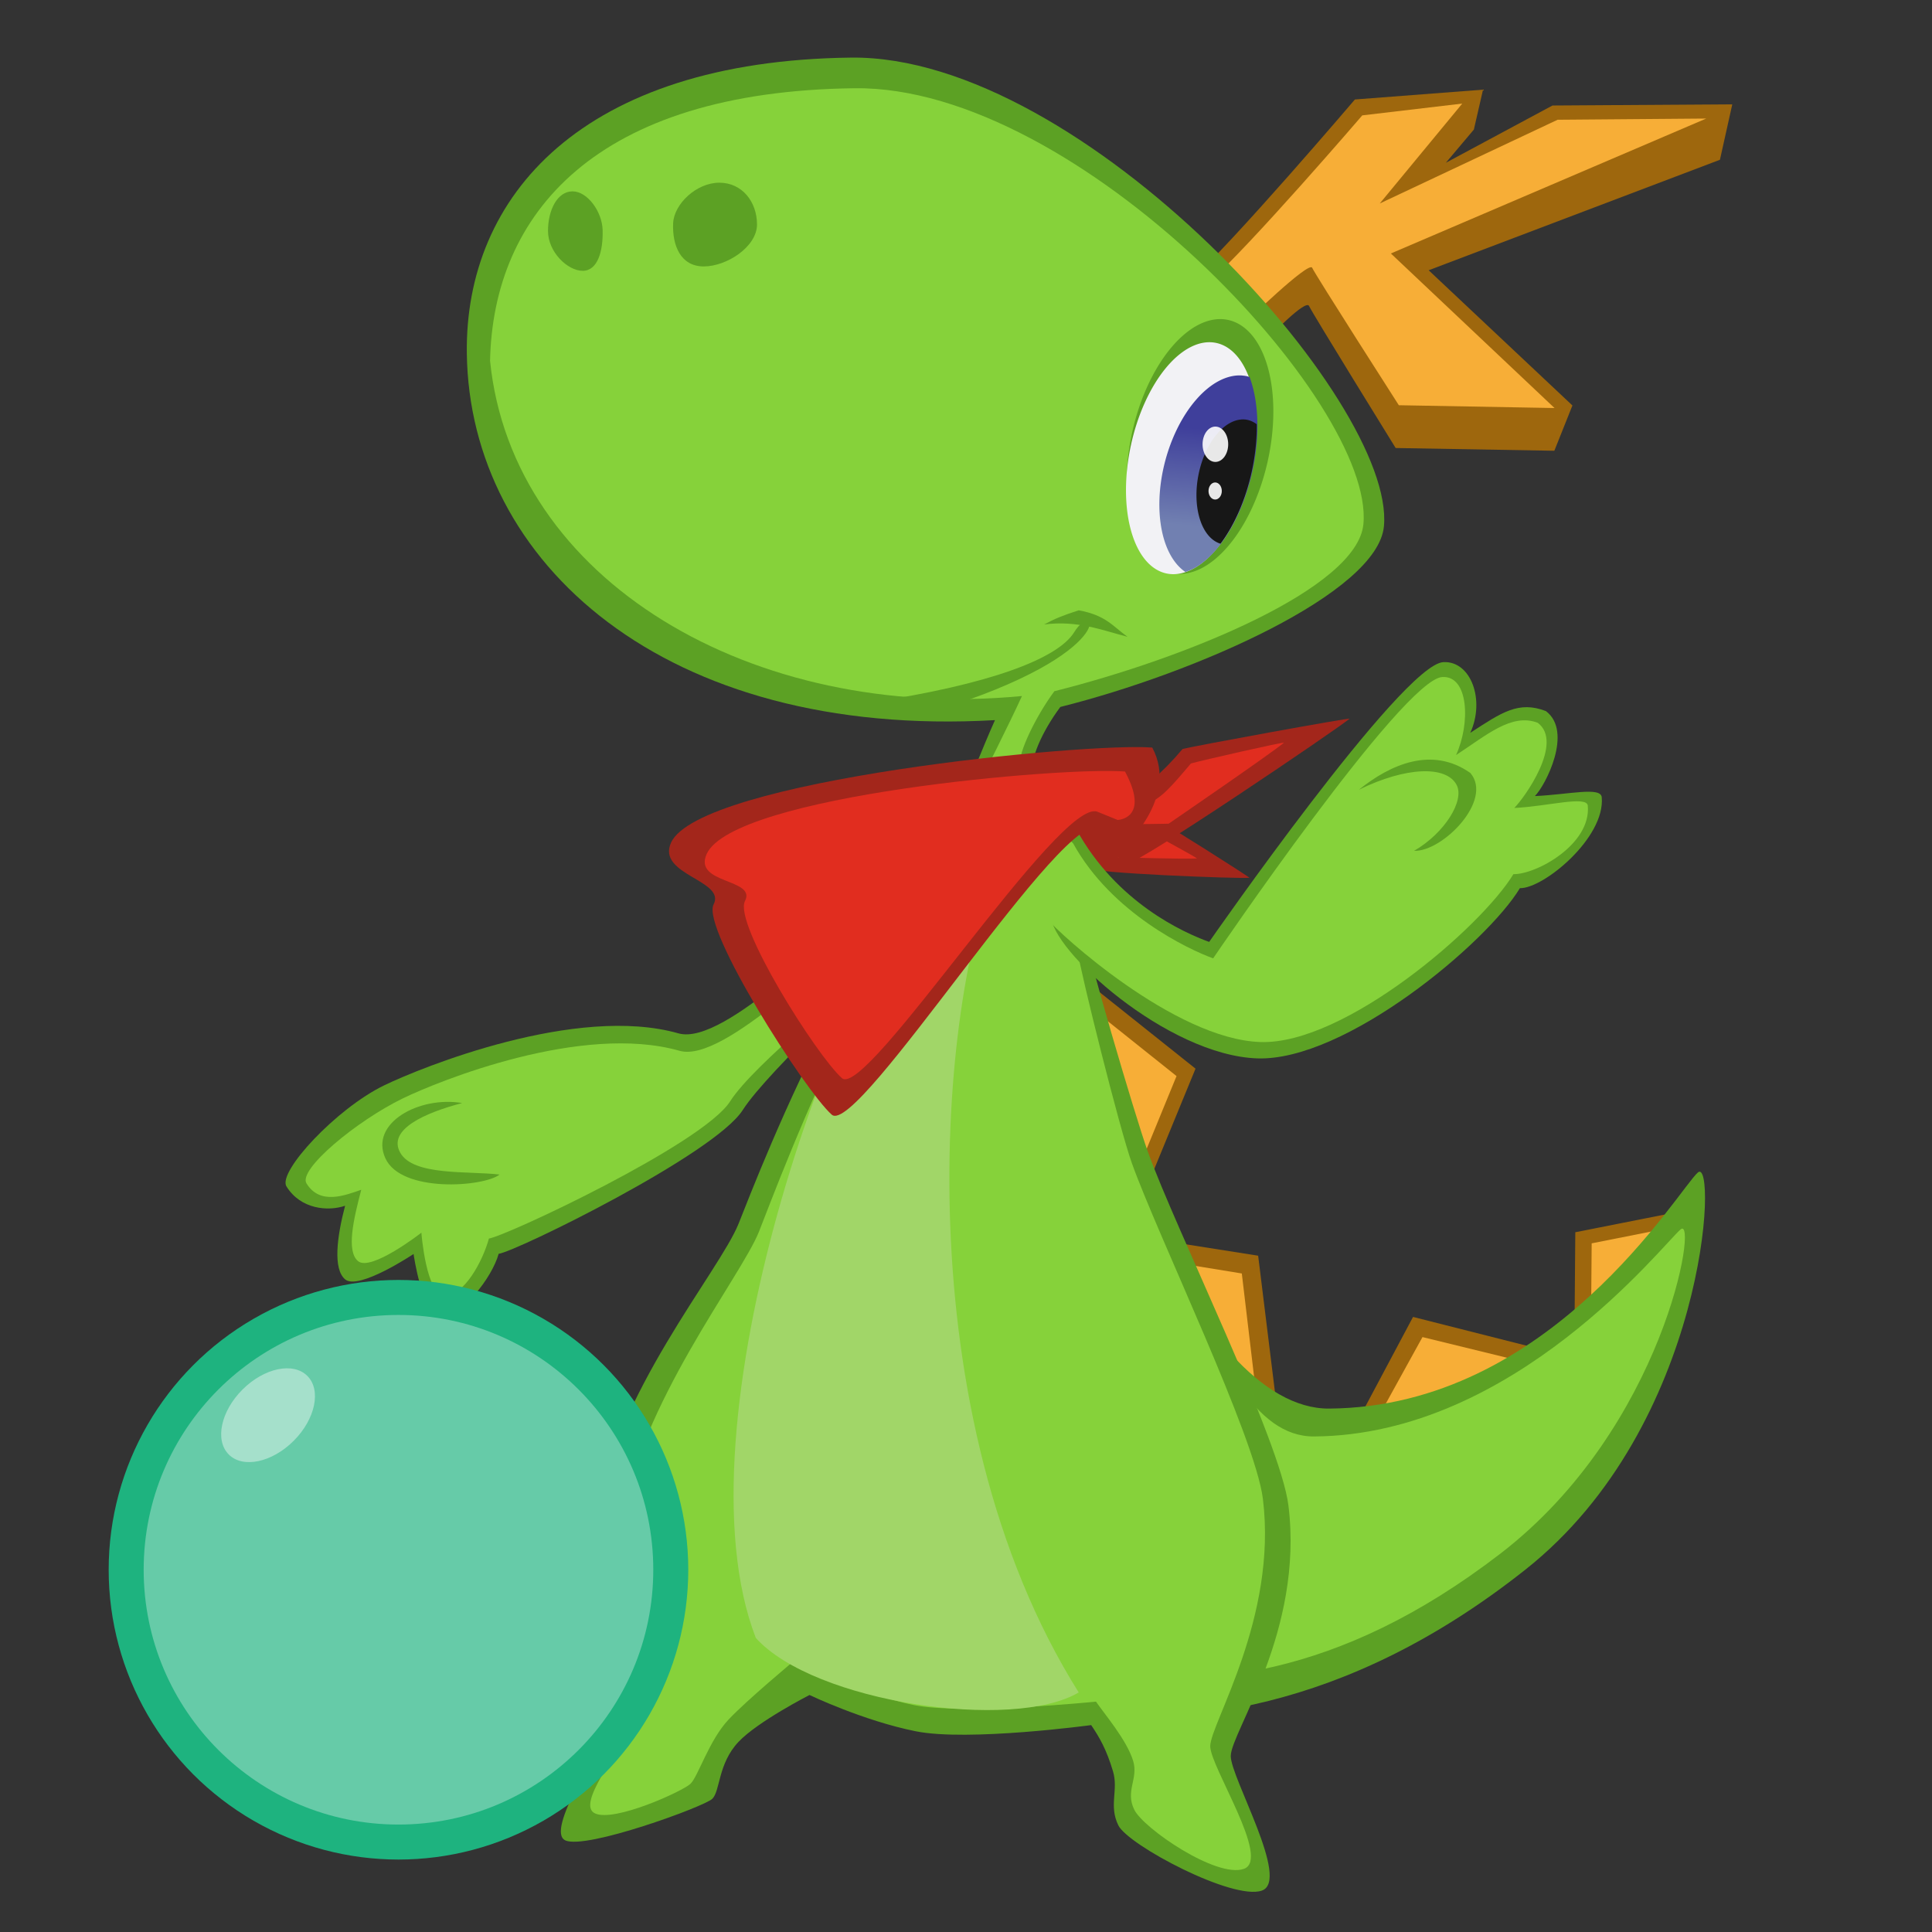 <?xml version="1.0" encoding="UTF-8" standalone="no"?>
<!-- Created with Inkscape (http://www.inkscape.org/) -->

<svg
   xmlns:dc="http://purl.org/dc/elements/1.1/"
   xmlns:cc="http://creativecommons.org/ns#"
   xmlns:rdf="http://www.w3.org/1999/02/22-rdf-syntax-ns#"
   xmlns:svg="http://www.w3.org/2000/svg"
   xmlns="http://www.w3.org/2000/svg"
   xmlns:xlink="http://www.w3.org/1999/xlink"
   xmlns:sodipodi="http://sodipodi.sourceforge.net/DTD/sodipodi-0.dtd"
   xmlns:inkscape="http://www.inkscape.org/namespaces/inkscape"
   id="svg2"
   version="1.1"
   inkscape:version="0.92.1 r15371"
   width="106.667"
   height="106.667"
   sodipodi:docname="player_1.svg">
  <rect width="100%" height="100%" fill="#333333" stroke="none"/>
  <defs
     id="defs6">
    <linearGradient
       gradientTransform="matrix(0.133,0,0,0.133,-1.537,13.138)"
       gradientUnits="userSpaceOnUse"
       y2="157.809"
       x2="347.701"
       y1="137.749"
       x1="349.336"
       id="linearGradient6198"
       xlink:href="#linearGradient6192"
       inkscape:collect="always" />
    <linearGradient
       id="linearGradient6192"
       inkscape:collect="always">
      <stop
         id="stop6194"
         offset="0"
         style="stop-color:#3f3f9b;stop-opacity:1" />
      <stop
         id="stop6196"
         offset="1"
         style="stop-color:#7180b1;stop-opacity:1" />
    </linearGradient>
  </defs>
  <sodipodi:namedview
     pagecolor="#ffffff"
     bordercolor="#666666"
     borderopacity="1"
     objecttolerance="10"
     gridtolerance="10"
     guidetolerance="10"
     inkscape:pageopacity="0"
     inkscape:pageshadow="2"
     inkscape:window-width="1884"
     inkscape:window-height="1051"
     id="namedview4"
     showgrid="false"
     inkscape:zoom="3.2872574"
     inkscape:cx="64.081202"
     inkscape:cy="27.482148"
     inkscape:window-x="0"
     inkscape:window-y="0"
     inkscape:window-maximized="1"
     inkscape:current-layer="svg2" />
  <g
     inkscape:groupmode="layer"
     id="layer1"
     inkscape:label="Layer 1" />
  <g
     id="g4403"
     transform="matrix(2.016,0,0,2.016,-23.362,-39.688)">
    <g
       transform="matrix(0.107,0,0,0.107,4.68,19.338)"
       inkscape:label="body"
       id="layer2">
      <path
         inkscape:connector-curvature="0"
         id="path4240-5-3-2-1"
         d="m 467.558,342.901 0.199,-24.258 28.848,-5.707 z"
         style="fill:#9e670d;fill-opacity:1;fill-rule:evenodd;stroke:none;stroke-width:1.067px;stroke-linecap:butt;stroke-linejoin:miter;stroke-opacity:1" />
      <path
         inkscape:connector-curvature="0"
         id="path4240-56-9-2"
         d="m 471.807,338.397 0.139,-16.91 20.054,-3.978 z"
         style="fill:#f7ae37;fill-opacity:1;fill-rule:evenodd;stroke:none;stroke-width:1.067px;stroke-linecap:butt;stroke-linejoin:miter;stroke-opacity:1" />
      <path
         inkscape:connector-curvature="0"
         id="path4240-5-3-2"
         d="m 410.099,370.618 16.127,-30.298 33.734,8.548 z"
         style="fill:#9e670d;fill-opacity:1;fill-rule:evenodd;stroke:none;stroke-width:1.067px;stroke-linecap:butt;stroke-linejoin:miter;stroke-opacity:1" />
      <path
         inkscape:connector-curvature="0"
         id="path4240-56-9"
         d="m 417.025,366.54 11.616,-21.063 24.297,5.943 z"
         style="fill:#f7ae37;fill-opacity:1;fill-rule:evenodd;stroke:none;stroke-width:1.067px;stroke-linecap:butt;stroke-linejoin:miter;stroke-opacity:1" />
      <path
         inkscape:connector-curvature="0"
         id="path4240-5-3"
         d="m 349.872,318.869 36.711,5.779 4.803,38.969 z"
         style="fill:#9e670d;fill-opacity:1;fill-rule:evenodd;stroke:none;stroke-width:1.067px;stroke-linecap:butt;stroke-linejoin:miter;stroke-opacity:1" />
      <path
         inkscape:connector-curvature="0"
         id="path4240-56"
         d="m 354.252,324.608 28.147,4.59 3.682,30.953 z"
         style="fill:#f7ae37;fill-opacity:1;fill-rule:evenodd;stroke:none;stroke-width:1.067px;stroke-linecap:butt;stroke-linejoin:miter;stroke-opacity:1" />
      <path
         inkscape:connector-curvature="0"
         id="path4240-5"
         d="m 338.623,251.324 31.929,25.452 -17.99,43.778 z"
         style="fill:#9e670d;fill-opacity:1;fill-rule:evenodd;stroke:none;stroke-width:1.067px;stroke-linecap:butt;stroke-linejoin:miter;stroke-opacity:1" />
      <path
         inkscape:connector-curvature="0"
         id="path4240"
         d="m 342.034,259.783 23.659,18.892 -13.33,32.494 z"
         style="fill:#f7ae37;fill-opacity:1;fill-rule:evenodd;stroke:none;stroke-width:1.067px;stroke-linecap:butt;stroke-linejoin:miter;stroke-opacity:1" />
      <path
         sodipodi:nodetypes="cssscc"
         inkscape:connector-curvature="0"
         id="path4223"
         d="m 357.945,312.896 c 12.315,30.32 29.857,51.001 46.789,50.883 56.873,-0.395 89.383,-56.106 94.401,-60.433 5.018,-4.326 2.471,64.742 -44.146,101.646 -46.616,36.904 -88.598,40.352 -120.314,37.163 -39.618,-4.489 -22.583,-102.305 23.27,-129.26 z"
         style="fill:#5ca124;fill-opacity:1;fill-rule:evenodd;stroke:none;stroke-width:1.067px;stroke-linecap:butt;stroke-linejoin:miter;stroke-opacity:1" />
      <path
         sodipodi:nodetypes="cssscc"
         inkscape:connector-curvature="0"
         id="path4223-7"
         d="m 365.114,324.195 c 11.12,26.588 20.5,46.82 35.788,46.717 51.353,-0.346 89.294,-49.213 93.825,-53.007 4.531,-3.794 -4.094,50.667 -46.186,83.03 -42.092,32.362 -76.492,34.093 -105.129,31.297 -35.773,-3.936 -19.701,-84.4 21.702,-108.037 z"
         style="fill:#86d23a;fill-opacity:1;fill-rule:evenodd;stroke:none;stroke-width:1.067px;stroke-linecap:butt;stroke-linejoin:miter;stroke-opacity:1" />
      <path
         sodipodi:nodetypes="cssssssscscssssssc"
         inkscape:connector-curvature="0"
         id="path4162-6"
         d="m 320.88,215.427 c 12.487,0.776 20.033,19.219 20.857,25.028 0.824,5.809 13.258,48.218 16.605,57.554 7.172,20.003 33.916,73.878 35.987,90.563 3.982,32.087 -14.728,58.027 -14.757,64.13 -0.027,5.568 15.331,31.845 7.958,34.448 -7.374,2.603 -34.244,-11.635 -36.734,-16.703 -2.49,-5.068 0.072,-9.019 -1.36,-13.815 -1.694,-5.676 -3.482,-8.725 -5.589,-11.842 0,0 -31.458,4.259 -44.865,1.587 -13.407,-2.672 -27.227,-9.292 -27.227,-9.292 0,0 -13.265,6.778 -18.185,12.006 -5.288,5.619 -4.644,12.6 -6.713,14.582 -2.068,1.982 -32.377,13.066 -37.605,10.618 -5.229,-2.448 9.155,-23.528 10.017,-28.165 0.862,-4.637 -5.526,-31.072 -2.222,-54.124 4.554,-31.767 31.649,-63.328 36.552,-75.549 4.903,-12.221 37.787,-98.819 67.281,-101.026 z"
         style="display:inline;fill:#5ca124;fill-opacity:1;fill-rule:evenodd;stroke:none;stroke-width:1.067px;stroke-linecap:butt;stroke-linejoin:miter;stroke-opacity:1" />
      <path
         sodipodi:nodetypes="cssssssscscssssssc"
         inkscape:connector-curvature="0"
         id="path4162-3"
         d="m 327.053,209.684 c 22.126,-1.54 12.543,31.566 13.324,37.075 0.781,5.508 10.715,45.368 13.889,54.221 6.801,18.969 31.564,70.066 33.527,85.887 3.776,30.428 -13.445,57.527 -13.473,63.314 -0.025,5.28 15.607,28.935 8.615,31.403 -6.992,2.468 -25.701,-10.338 -28.062,-15.143 -2.361,-4.806 1.085,-7.898 -0.272,-12.447 -1.606,-5.383 -7.525,-12.255 -9.523,-15.211 0,0 -33.85,3.424 -46.563,0.89 -12.713,-2.534 -30.708,-11.335 -30.708,-11.335 0,0 -12.095,10.064 -16.761,15.021 -5.015,5.328 -7.796,14.575 -9.757,16.455 -1.961,1.88 -19.477,9.898 -24.436,7.577 -4.958,-2.321 6.629,-15.859 7.446,-20.256 0.817,-4.397 -3.695,-32.252 -0.561,-54.112 4.318,-30.124 30.404,-62.867 35.054,-74.456 4.649,-11.589 38.57,-104.447 68.262,-108.883 z"
         style="display:inline;fill:#86d23a;fill-opacity:1;fill-rule:evenodd;stroke:none;stroke-width:1.067px;stroke-linecap:butt;stroke-linejoin:miter;stroke-opacity:1" />
      <path
         sodipodi:nodetypes="cccsc"
         inkscape:connector-curvature="0"
         id="path4187"
         d="m 319.971,224.413 c -15.264,35.422 -24.153,140.628 20.684,212.014 -16.766,9.973 -67.77,2.6 -82.642,-13.945 -21.025,-54.329 21.274,-171.312 44.222,-193.984 15.533,-15.346 17.735,-4.085 17.735,-4.085 z"
         style="fill:#a1d668;fill-opacity:1;fill-rule:evenodd;stroke:none;stroke-width:1.067px;stroke-linecap:butt;stroke-linejoin:miter;stroke-opacity:1" />
      <path
         sodipodi:nodetypes="cscscscsssscc"
         inkscape:connector-curvature="0"
         id="path4329-7"
         d="m 297.161,242.682 c -7.179,8.463 -35.865,34.328 -42.514,44.711 -7.263,11.34 -58.125,36.228 -62.456,36.772 -1.717,6.233 -9.523,15.995 -14.556,15.995 -5.033,0 -7.218,-15.951 -7.218,-15.951 0,0 -14.085,9.405 -17.518,6.496 -3.136,-2.657 -2.119,-10.82 -0.01,-18.839 -4.378,1.498 -11.407,0.902 -15.012,-4.96 -2.285,-3.717 12.752,-19.899 24.966,-25.833 9.515,-4.622 49.286,-20.746 75.354,-13.335 12.162,3.458 41.25,-28.498 49.19,-30.939 7.94,-2.44 9.774,5.882 9.774,5.882 z"
         style="fill:#5ca124;fill-opacity:1;fill-rule:evenodd;stroke:none;stroke-width:1.067px;stroke-linecap:butt;stroke-linejoin:miter;stroke-opacity:1" />
      <path
         sodipodi:nodetypes="cscscscsssscc"
         inkscape:connector-curvature="0"
         id="path4329"
         d="m 289.988,247.668 c -6.897,8.13 -32.183,27.531 -38.571,37.506 -6.977,10.894 -57.554,34.555 -61.715,35.078 -1.649,5.988 -6.415,14.635 -11.25,14.635 -4.835,0 -6.034,-16.125 -6.034,-16.125 0,0 -12.927,10.061 -16.226,7.266 -3.013,-2.552 -1.193,-10.55 0.833,-18.253 -4.206,1.439 -10.556,3.995 -14.019,-1.636 -2.195,-3.571 12.911,-16.046 24.645,-21.746 9.14,-4.44 45.803,-19.309 70.845,-12.19 11.683,3.322 39.526,-26.792 47.154,-29.137 7.627,-2.344 5.177,0.397 5.177,0.397 z"
         style="fill:#86d23a;fill-opacity:1;fill-rule:evenodd;stroke:none;stroke-width:1.067px;stroke-linecap:butt;stroke-linejoin:miter;stroke-opacity:1" />
      <path
         sodipodi:nodetypes="zczcz"
         inkscape:connector-curvature="0"
         id="path4346"
         d="m 163.196,299.709 c 4.086,8.971 25.271,7.335 29.228,4.169 -8.142,-0.96 -22.056,0.391 -25.419,-5.591 -3.363,-5.982 6.502,-10.266 15.837,-12.708 -11.013,-1.87 -23.732,5.158 -19.646,14.129 z"
         style="fill:#5ca124;fill-opacity:1;fill-rule:evenodd;stroke:none;stroke-width:1.067px;stroke-linecap:butt;stroke-linejoin:miter;stroke-opacity:1" />
    </g>
    <path
       style="fill:#9e670d;fill-opacity:1;fill-rule:evenodd;stroke:none;stroke-width:1.067px;stroke-linecap:butt;stroke-linejoin:miter;stroke-opacity:1"
       d="m 44.146,27.409 c 1.167,-1.03 4.548,-4.998 4.548,-4.998 l 3.509,-0.269 -0.251,1.093 -0.767,0.909 2.92,-1.568 4.924,-0.032 -0.338,1.518 -7.977,3.026 3.937,3.703 -0.495,1.24 -4.346,-0.075 c 0,0 -2.283,-3.691 -2.371,-3.889 -0.088,-0.198 -1.085,0.845 -1.085,0.845 z"
       id="path6276-4"
       inkscape:connector-curvature="0"
       sodipodi:nodetypes="ccccccccccccscc" />
    <path
       style="fill:#f7ae37;fill-opacity:1;fill-rule:evenodd;stroke:none;stroke-width:1.067px;stroke-linecap:butt;stroke-linejoin:miter;stroke-opacity:1"
       d="m 44.664,27.446 c 1.167,-1.03 4.232,-4.6 4.232,-4.6 l 2.738,-0.323 -2.259,2.736 4.87,-2.293 4.07,-0.033 -8.636,3.695 4.482,4.233 -4.264,-0.077 c 0,0 -2.285,-3.566 -2.373,-3.764 -0.088,-0.198 -1.863,1.53 -1.863,1.53 z"
       id="path6276"
       inkscape:connector-curvature="0" />
    <path
       style="fill:#a3261b;fill-opacity:1;fill-rule:evenodd;stroke:none;stroke-width:1.067px;stroke-linecap:butt;stroke-linejoin:miter;stroke-opacity:1"
       d="m 40.467,41.965 c 0.449,0.495 0.867,1.347 0.91,1.491 0.043,0.144 4.142,0.299 4.427,0.27 0.038,-0.004 -2.416,-1.551 -2.583,-1.631 -1.037,0.349 -1.67,0.139 -2.754,-0.13 z"
       id="path6310-9"
       inkscape:connector-curvature="0"
       sodipodi:nodetypes="csscc" />
    <path
       style="fill:#e12d1f;fill-opacity:1;fill-rule:evenodd;stroke:none;stroke-width:1.067px;stroke-linecap:butt;stroke-linejoin:miter;stroke-opacity:1"
       d="m 41.366,42.375 c 0.337,0.342 0.847,0.79 0.847,0.79 0,0 1.894,0.056 2.153,0.031 0.034,-0.003 -1.188,-0.671 -1.339,-0.741 -0.941,0.308 -0.676,0.157 -1.66,-0.081 z"
       id="path6310-6-3"
       inkscape:connector-curvature="0"
       sodipodi:nodetypes="ccscc" />
    <path
       style="fill:#a3261b;fill-opacity:1;fill-rule:evenodd;stroke:none;stroke-width:1.067px;stroke-linecap:butt;stroke-linejoin:miter;stroke-opacity:1"
       d="m 40.245,42.684 c 0.947,0.066 2.108,0.516 2.267,0.619 0.159,0.103 5.679,-3.634 6.035,-3.933 0.047,-0.04 -4.298,0.751 -4.574,0.83 -1.119,1.331 -2.104,1.722 -3.728,2.484 z"
       id="path6310"
       inkscape:connector-curvature="0"
       sodipodi:nodetypes="csscc" />
    <path
       style="fill:#e12d1f;fill-opacity:1;fill-rule:evenodd;stroke:none;stroke-width:1.067px;stroke-linecap:butt;stroke-linejoin:miter;stroke-opacity:1"
       d="m 41.724,42.24 c 0.766,0.033 1.87,0.004 1.87,0.004 0,0 2.799,-1.917 3.155,-2.216 0.047,-0.04 -2.27,0.488 -2.546,0.567 -1.119,1.331 -0.855,0.883 -2.479,1.645 z"
       id="path6310-6"
       inkscape:connector-curvature="0"
       sodipodi:nodetypes="ccscc" />
    <path
       inkscape:connector-curvature="0"
       style="color:#000000;display:inline;overflow:visible;visibility:visible;opacity:1;fill:#5ca124;fill-opacity:1;fill-rule:nonzero;stroke:none;stroke-width:2.133;stroke-linecap:square;stroke-linejoin:miter;stroke-miterlimit:4;stroke-dasharray:none;stroke-dashoffset:0;stroke-opacity:1;marker:none;enable-background:accumulate"
       d="m 34.891,21.264 c -7.355,0.088 -10.578,3.789 -10.518,8.107 0.079,5.704 5.389,10.553 14.464,10.037 -0.322,0.712 -0.883,2.134 -0.883,2.134 0,0 1.975,-0.339 1.91,-0.741 -0.051,-0.314 0.229,-1.035 0.763,-1.754 3.706,-0.929 8.69,-3.122 8.862,-4.947 0.324,-3.442 -8.254,-12.912 -14.598,-12.836 z"
       id="path6043-6"
       sodipodi:nodetypes="ssccccss" />
    <path
       style="color:#000000;display:inline;overflow:visible;visibility:visible;opacity:1;fill:#86d23a;fill-opacity:1;fill-rule:nonzero;stroke:none;stroke-width:2.133;stroke-linecap:square;stroke-linejoin:miter;stroke-miterlimit:4;stroke-dasharray:none;stroke-dashoffset:0;stroke-opacity:1;marker:none;enable-background:accumulate"
       d="m 34.993,22.103 c -7.106,0.085 -9.898,3.449 -9.984,7.464 0.609,6.023 7.184,9.89 14.567,9.181 -0.311,0.688 -1.173,2.401 -1.173,2.401 0,0 1.182,-0.14 1.119,-0.529 -0.049,-0.304 0.426,-1.309 0.942,-2.004 3.581,-0.897 8.297,-2.813 8.463,-4.576 C 49.241,30.715 41.122,22.03 34.993,22.103 Z"
       id="path6043"
       inkscape:connector-curvature="0"
       sodipodi:nodetypes="scccscss" />
    <path
       style="fill:#5ca124;fill-opacity:1;fill-rule:evenodd;stroke:none;stroke-width:1.067px;stroke-linecap:butt;stroke-linejoin:miter;stroke-opacity:1"
       d="m 35.451,38.92 c 3.196,-0.481 5.101,-1.183 5.556,-1.921 0.607,-0.985 1.33,0.577 -3.826,2.159 -1.386,0.426 -1.73,-0.239 -1.73,-0.239 z"
       id="path6064"
       inkscape:connector-curvature="0"
       sodipodi:nodetypes="cssc" />
    <path
       style="fill:#5ca124;fill-opacity:1;fill-rule:evenodd;stroke:none;stroke-width:1.067px;stroke-linecap:butt;stroke-linejoin:miter;stroke-opacity:1"
       d="m 40.184,36.788 c 0.282,-0.152 0.489,-0.24 0.945,-0.387 0.747,0.132 0.943,0.445 1.338,0.725 -0.714,-0.184 -1.37,-0.455 -2.283,-0.338 z"
       id="path6066"
       inkscape:connector-curvature="0"
       sodipodi:nodetypes="cccc" />
    <path
       style="color:#000000;display:inline;overflow:visible;visibility:visible;opacity:1;fill:#5ca124;fill-opacity:1;fill-rule:nonzero;stroke:none;stroke-width:2.133;stroke-linecap:square;stroke-linejoin:miter;stroke-miterlimit:4;stroke-dasharray:none;stroke-dashoffset:0;stroke-opacity:1;marker:none;enable-background:accumulate"
       d="m 32.32,25.833 c 0,0.61 -0.827,1.15 -1.459,1.15 -0.632,0 -0.864,-0.573 -0.838,-1.182 0.022,-0.523 0.633,-1.111 1.265,-1.111 0.632,0 1.032,0.533 1.032,1.143 z"
       id="path6068"
       inkscape:connector-curvature="0"
       sodipodi:nodetypes="sssss" />
    <path
       style="color:#000000;display:inline;overflow:visible;visibility:visible;opacity:1;fill:#5ca124;fill-opacity:1;fill-rule:nonzero;stroke:none;stroke-width:2.133;stroke-linecap:square;stroke-linejoin:miter;stroke-miterlimit:4;stroke-dasharray:none;stroke-dashoffset:0;stroke-opacity:1;marker:none;enable-background:accumulate"
       d="m 26.596,26.011 c 0,0.579 0.539,1.092 0.95,1.092 0.412,0 0.563,-0.543 0.546,-1.121 -0.015,-0.497 -0.413,-1.055 -0.824,-1.055 -0.412,0 -0.672,0.506 -0.672,1.085 z"
       id="path6068-3"
       inkscape:connector-curvature="0"
       sodipodi:nodetypes="sssss" />
    <path
       style="color:#000000;display:inline;overflow:visible;visibility:visible;opacity:1;fill:#5ca124;fill-opacity:1;fill-rule:nonzero;stroke:none;stroke-width:2.133;stroke-linecap:square;stroke-linejoin:miter;stroke-miterlimit:4;stroke-dasharray:none;stroke-dashoffset:0;stroke-opacity:1;marker:none;enable-background:accumulate"
       d="m 46.308,32.309 a 1.897,3.551 12.686 0 1 -2.624,3.072 1.897,3.551 12.686 0 1 -1.088,-3.861 1.897,3.551 12.686 0 1 2.624,-3.072 1.897,3.551 12.686 0 1 1.088,3.861 z"
       id="path6086-2"
       inkscape:connector-curvature="0" />
    <path
       style="color:#000000;display:inline;overflow:visible;visibility:visible;opacity:1;fill:#f2f2f5;fill-opacity:1;fill-rule:nonzero;stroke:none;stroke-width:2.133;stroke-linecap:square;stroke-linejoin:miter;stroke-miterlimit:4;stroke-dasharray:none;stroke-dashoffset:0;stroke-opacity:1;marker:none;enable-background:accumulate"
       d="m 45.87,32.594 a 1.693,3.229 12.238 0 1 -2.339,2.797 1.693,3.229 12.238 0 1 -0.97,-3.515 1.693,3.229 12.238 0 1 2.339,-2.797 1.693,3.229 12.238 0 1 0.97,3.515 z"
       id="path6086"
       inkscape:connector-curvature="0" />
    <path
       style="color:#000000;display:inline;overflow:visible;visibility:visible;opacity:1;fill:url(#linearGradient6198);fill-opacity:1;fill-rule:nonzero;stroke:none;stroke-width:2.133;stroke-linecap:square;stroke-linejoin:miter;stroke-miterlimit:4;stroke-dasharray:none;stroke-dashoffset:0;stroke-opacity:1;marker:none;enable-background:accumulate"
       d="m 45.605,29.97 a 1.621,2.837 14.535 0 0 -2.136,2.46 1.621,2.837 14.535 0 0 0.583,2.921 1.693,3.229 12.238 0 0 1.837,-2.765 1.693,3.229 12.238 0 0 -0.079,-2.574 1.621,2.837 14.535 0 0 -0.091,-0.026 1.621,2.837 14.535 0 0 -0.114,-0.015 z"
       id="path6086-1"
       inkscape:connector-curvature="0" />
    <path
       style="color:#000000;display:inline;overflow:visible;visibility:visible;opacity:1;fill:#171717;fill-opacity:1;fill-rule:nonzero;stroke:none;stroke-width:2.133;stroke-linecap:square;stroke-linejoin:miter;stroke-miterlimit:4;stroke-dasharray:none;stroke-dashoffset:0;stroke-opacity:1;marker:none;enable-background:accumulate"
       d="m 45.58,31.175 a 1.018,1.738 11.182 0 0 -1.167,1.5 1.018,1.738 11.182 0 0 0.601,1.902 1.693,3.229 12.238 0 0 0.857,-1.983 1.693,3.229 12.238 0 0 0.134,-1.289 1.018,1.738 11.182 0 0 -0.25,-0.119 1.018,1.738 11.182 0 0 -0.174,-0.012 z"
       id="path6174"
       inkscape:connector-curvature="0" />
    <ellipse
       style="color:#000000;display:inline;overflow:visible;visibility:visible;opacity:1;fill:#ffffff;fill-opacity:0.902;fill-rule:nonzero;stroke:none;stroke-width:2.133;stroke-linecap:square;stroke-linejoin:miter;stroke-miterlimit:4;stroke-dasharray:none;stroke-dashoffset:0;stroke-opacity:1;marker:none;enable-background:accumulate"
       id="path6200"
       cx="44.873"
       cy="31.853"
       rx="0.351"
       ry="0.484" />
    <ellipse
       style="color:#000000;display:inline;overflow:visible;visibility:visible;opacity:1;fill:#ffffff;fill-opacity:0.902;fill-rule:nonzero;stroke:none;stroke-width:2.133;stroke-linecap:square;stroke-linejoin:miter;stroke-miterlimit:4;stroke-dasharray:none;stroke-dashoffset:0;stroke-opacity:1;marker:none;enable-background:accumulate"
       id="path6202"
       cx="44.867"
       cy="33.133"
       rx="0.182"
       ry="0.234" />
    <path
       style="fill:#5ca124;fill-opacity:1;fill-rule:evenodd;stroke:none;stroke-width:1.067px;stroke-linecap:butt;stroke-linejoin:miter;stroke-opacity:1"
       d="m 41.074,42.414 c 1.098,1.994 2.93,2.815 3.629,3.068 0,0 5.279,-7.6 6.412,-7.662 0.755,-0.041 1.151,1.035 0.739,1.936 0.863,-0.562 1.323,-0.882 2.07,-0.596 0.752,0.564 -0.015,2.044 -0.301,2.328 0.929,-0.041 1.805,-0.264 1.831,0.033 0.1,1.106 -1.594,2.503 -2.241,2.489 -0.914,1.512 -4.784,4.74 -7.189,4.662 -2.466,-0.081 -5.675,-2.983 -5.653,-3.921 0.011,-0.439 0.222,-2.918 0.703,-2.338 z"
       id="path6363-7"
       inkscape:connector-curvature="0"
       sodipodi:nodetypes="ccscccscssc" />
    <path
       style="fill:#86d23a;fill-opacity:1;fill-rule:evenodd;stroke:none;stroke-width:1.067px;stroke-linecap:butt;stroke-linejoin:miter;stroke-opacity:1"
       d="m 40.978,42.784 c 1.054,1.913 3.163,2.906 3.834,3.148 0,0 5.19,-7.646 6.277,-7.705 0.724,-0.039 0.771,1.274 0.375,2.138 0.828,-0.539 1.52,-1.159 2.237,-0.884 0.722,0.541 -0.367,2.06 -0.642,2.332 0.892,-0.039 1.987,-0.347 2.013,-0.062 0.096,1.061 -1.416,1.888 -2.037,1.875 -0.877,1.45 -4.618,4.674 -6.927,4.598 -2.366,-0.077 -5.551,-3.009 -5.81,-3.341 -0.259,-0.332 0.218,-2.656 0.679,-2.1 z"
       id="path6363"
       inkscape:connector-curvature="0"
       sodipodi:nodetypes="ccscccscssc" />
    <path
       style="fill:#a3261b;fill-opacity:1;fill-rule:evenodd;stroke:none;stroke-width:1.067px;stroke-linecap:butt;stroke-linejoin:miter;stroke-opacity:1"
       d="m 43.144,40.16 c -1.774,-0.147 -12.41,0.881 -13.18,2.607 -0.394,0.883 1.511,1.024 1.167,1.689 -0.339,0.656 2.495,5.101 3.236,5.757 0.715,0.633 6.458,-8.598 7.355,-7.828 0.614,0.527 0.614,0.527 0.614,0.527 0,0 1.552,-1.366 0.808,-2.753 z"
       id="path6293"
       inkscape:connector-curvature="0"
       sodipodi:nodetypes="csssscc" />
    <path
       style="fill:#e12d1f;fill-opacity:1;fill-rule:evenodd;stroke:none;stroke-width:1.067px;stroke-linecap:butt;stroke-linejoin:miter;stroke-opacity:1"
       d="m 42.398,40.816 c -1.662,-0.138 -10.737,0.643 -11.458,2.261 -0.369,0.828 1.372,0.664 1.05,1.287 -0.317,0.615 1.962,4.235 2.656,4.849 0.67,0.593 5.973,-7.712 6.999,-7.295 l 0.551,0.224 c 0,0 0.899,-0.027 0.202,-1.326 z"
       id="path6293-7"
       inkscape:connector-curvature="0"
       sodipodi:nodetypes="csssscc" />
    <path
       style="fill:#5ca124;fill-opacity:1;fill-rule:evenodd;stroke:none;stroke-width:1.067px;stroke-linecap:butt;stroke-linejoin:miter;stroke-opacity:1"
       d="m 48.808,41.312 c 1.284,-0.63 2.393,-0.666 2.673,-0.127 0.221,0.426 -0.326,1.316 -1.167,1.803 0.777,0.028 2.176,-1.383 1.543,-2.132 -1.053,-0.742 -2.192,-0.235 -3.049,0.455 z"
       id="path6380"
       inkscape:connector-curvature="0"
       sodipodi:nodetypes="csccc" />
  </g>
  <g
     id="g4542"
     transform="matrix(0.2,0,0,0.2,-2,68.667)">
    <circle
       r="80"
       cy="90"
       cx="120"
       id="path839"
       style="opacity:1;fill:#1eb37f;fill-opacity:1" />
    <circle
       r="70.339"
       cy="90"
       cx="120"
       id="path839-3"
       style="opacity:1;fill:#66cba8;fill-opacity:1;stroke-width:0.879" />
    <ellipse
       transform="rotate(45)"
       ry="15.339"
       rx="10"
       cy="-25.923"
       cx="92.871"
       id="path867"
       style="opacity:0.553;fill:#d7f1e8;fill-opacity:1;stroke-width:1.239" />
  </g>
</svg>
